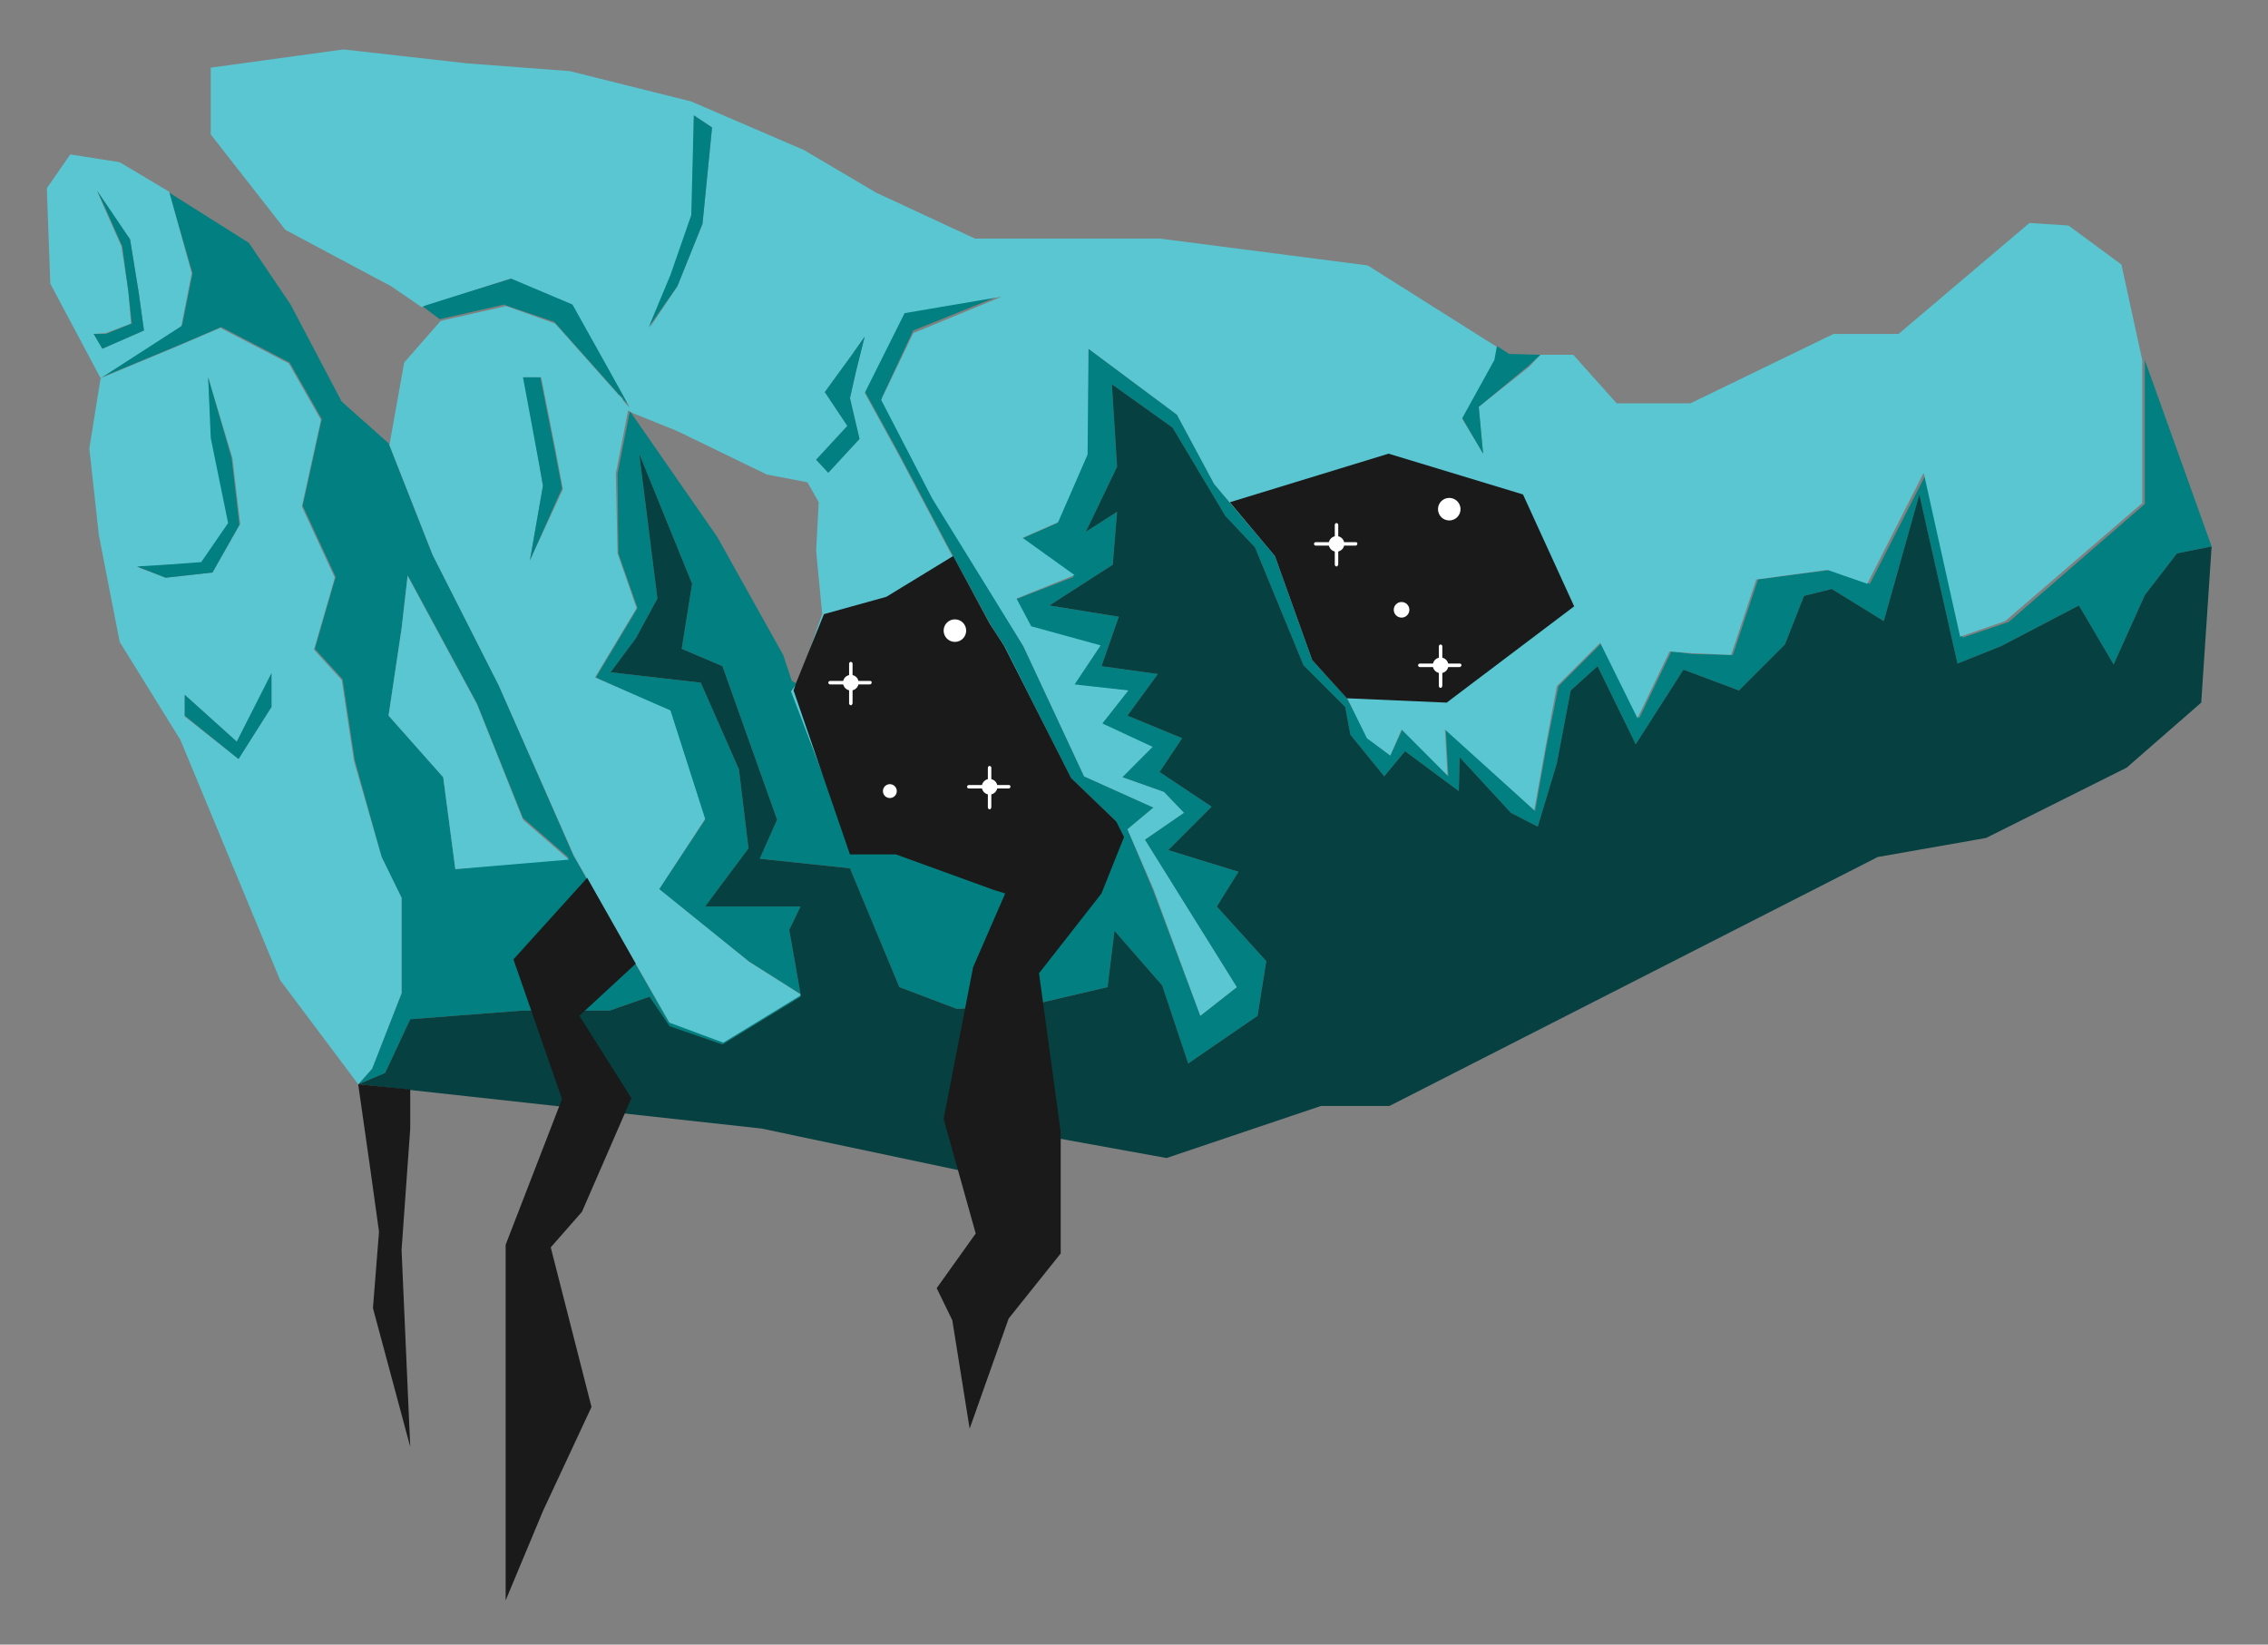 <svg xmlns="http://www.w3.org/2000/svg" viewBox="0 0 261.5 189.6" enable-background="new 0 0 261.5 189.6"><rect x="0" y="0" width="261.5" height="189.6" fill="#808080" stroke="none"/><style type="text/css">.st0{fill:#027F80;} .st1{fill:#5AC6D1;} .st2{fill:#064040;} .st3{fill:#1A1A1A;} .st4{fill:#FFFFFF;} .st5{fill:none;}</style><g id="Hand"><path class="st0" d="M92.3 114.6l-9 5.5-6.2-2.3-11-19.2-8.6-19.6-7.7-15.2-5-12.7-5.4-4.8-5.9-11.2-4.8-7.1-9.2-5.8 2.7 9.3-1.2 6-9.3 6 8.9-3.7 4.9-2.1 7.9 4.1 3.7 6.5-2.2 10 3.8 8.2-2.4 8.3 3.2 3.5 1.4 9.3 3.1 11.2 2.3 4.7v11l-3.4 8.7-1.6 1.8 3.1-1.3 2.9-6.2 13-1h10l4.6-1.6 2.2 3.4 6.2 2.1 9-5.5v-.3zm-39.8-14.4l-1.4-10.6-6.3-7.1 1.5-10.1.7-6.1 8 14.8 5.3 13.2 5.3 4.6-13.1 1.3zm202.5-37.2l-4 .8-3.7 4.8-3.6 8-4-6.8-9 4.7-5 2-4.4-19.5-4.1 14.6-6-3.7-3.2.8-2.2 5.6-5.3 5.3-6.4-2.4-5.5 8.6-4.4-9-3.1 2.8-1.6 8.4-2.2 7.3-3.1-1.6-5.9-6.4-.1 3.9-6.2-4.6-2.4 2.9-3.9-4.8-.6-3.2-4.8-4.8-5.6-13.6-3.4-3.6-6.1-10.2-7-5 .6 9.5-3.6 7.5 3.6-2.3-.5 6.1-7.3 4.7 8 1.3-2 5.7 6.5.9-3.5 4.8 6.3 2.6-2.6 3.9 6 4-5 5 8.1 2.5-2.5 4 5.7 6.3-1 6.3-8 5.5-3-9-5.5-6.3-.8 6.5-9.4 2.2-8 .3-6.6-2.5-5.7-13.7-10.4-1.1 2-4.5-6.3-17.7-4.7-2 1.2-7.5-6.1-15 2.1 16.7-2.5 4.6-2.9 3.9 10.4 1.2 4.4 10 1.1 9.1-5 6.7h11l-1.3 2.7 1.3 7.4-6-3.8-10.3-8.3 5.3-8-4-12.5-8.6-3.9 4.8-8-2.2-6.3-.1-9.2 1.4-7.1h.1l10 14.4 7.6 13.6 1 3 .7.4h.1l-.6.7v.1l6.5 17.8h5.3l9 4 4 1.5 3.7.4 5.7-4.5 3-4.2-5.2-5-7.7-15.2-1.7-2.7-4.9-9-5.6-10.6-3.9-7.1 4.6-9.3 11.2-1.8-10.2 4.1-3.6 7.7 5.9 11.4 10.4 17.3 7 15 8 3.6-3 2.5 2.9 6.9 5.5 14.6 4.2-3.3-10.6-17 4.5-3.1-2.3-2.4-4.8-1.7 3.4-3.5-5.8-2.6 3-3.9-6.2-.6 3-4.5-8-2.2-1.7-3.2 6.7-2.6-6-4.4 4.1-1.8 3.4-7.8.2-12.3 10.2 7.6 4.3 8 7 8.3 4.3 12 4 4.4 2.4 4.6 2.6 2 1.4-3 5.3 5.4-.3-5.4 10.3 9.4 1.3-7.4 1.4-7 5-5 4.3 8.7 3.7-7.7 2.5.3 4.6.1 2.9-8.7 8.3-1.1 4.6 1.6 6.5-12.7 4.2 18.9 5.3-1.8 15.7-13.6v-16.6z"/><path class="st1" d="M58.3 35.2l-.1-.1zm33.7 43.7l-.6.8.6-.8zm-48 19.9l-3.2-11.1-1.4-9.3-3.2-3.5 2.4-8.3-3.8-8.2 2.2-10-3.7-6.5-7.9-4.1-4.9 2.1-8.9 3.7-1.3 8.1 1.1 10 2.4 12.3 7 11.3 11.5 27.7 9 12 1.6-1.8 3.4-8.7v-11l-2.3-4.7zm-24.9-32.2l-3.2-1.2 3.4-.3 4-.2 3.1-4.5-2-9.9-.4-7 2.8 9.3.9 7.6-3.2 5.6-5.4.6zm12.2 14.9l-3.8 6-6.2-4.9v-2.5l6 5.4 4-7.8v3.8z"/><path class="st0" d="M72.7 47l-.4-.5-.4-.4-.1-.1v-.1l-.1-.1-.3-.3h-.1l-.1-.2-7.3-8.2-5.6-1.9-.1-.1-7.1 1.6-.4.1-2-1.5.5-.2 9.8-3 7.1 3 5.6 10.2z"/><path class="st1" d="M244.6 30.5l-6.1-4.5-4.5-.3-15.1 12.8h-7.5l-16.5 8h-8.5l-5-5.6h-3.8l-1.3 1.4-5.8 4.6.5 5.4-2.4-4 3.8-6.8.2-1.5-14.9-9.4-24-3.1h-21.3l-11.4-5.3-8.3-4.9-13-5.6-14-3.5-11.9-.9-14.2-1.6-15.3 2.1v7.7l8.6 11 12.2 6.5 3.5 2.4.5-.2 9.8-3.1 7.1 3 5.7 10.2.9 1.7-.4-.4-.4-.5v-.1l-.1-.1-.3-.3-.1-.1-7.3-8.2-5.6-2h-.1l-7.1 1.6-.4.1-4.2 4.8-1.7 9.5 5 12.7 7.6 15 8.7 19.7 11 19.2 6.2 2.3 9-5.5-6-3.8-10.4-8.4 5.3-8.1-4-12.5-8.7-3.8 4.8-8-2.2-6.3-.2-9.2 1.4-7.2v-.1l.5.3 5.2 2.1 10.3 5 4.7.9 1.3 2.3-.3 5.6.7 7.3-2.7 7.7-.3.4-.6.8 6.8 17.8h5.3l9 4.1 4 1.5 3.7.4 5.7-4.5 3-4.2-5.2-5-7.6-15.2-1.8-2.6-4.9-9-5.6-10.6-3.9-7.1 4.6-9.2 11.2-1.9-10.2 4.2-3.7 7.7 5.9 11.4 10.5 17 7 15 8 3.6-3 2.5 3 6.9 5.4 14.6 4.2-3.3-10.6-17 4.5-3.1-2.3-2.4-4.8-1.7 3.5-3.5-5.8-2.7 3-3.8-6.2-.7 3-4.5-8-2.2-1.7-3.2 6.7-2.7-6-4.3 4.1-1.8 3.4-7.8.1-12.2 10.2 7.6 4.3 8 7 8.3 4.3 12 4 4.3 2.3 4.7 2.7 2 1.3-3 5.3 5.3-.3-5.3 10.3 9.3 1.3-7.3 1.3-7 5-5 4.3 8.7 3.7-7.7 2.5.2 4.6.2 2.9-8.7 8.2-1.1 4.6 1.6 6.5-12.8 4.2 18.9 5.2-1.8 15.8-13.6v-16.5l-2.4-11zm-183.5 34.1l1.5-8.6-.4-2.3-1.8-10.2h2l1.7 8.6.8 4.3-3.8 8.2zm19.9-38.8l-2.9 7.2-3.2 4.8 2.5-6 2.4-6.9.2-11.6 2.1 1.4-1.1 11.1zm17.7 17l-.7 3.1 1.1 4.7-3.6 3.9-1.4-1.5 3.6-3.9-2.6-3.9 3.2-4.4 1.4-2-1 4zm-33.1 56.3l-13.1 1.1-1.4-10.6-6.3-7.1 1.5-10 .7-6.1 8 14.8 5.3 13.3zm-46.1-77l-5.7-3.4-5.7-.9-2.7 3.9.4 11 5.8 10.9 9.3-6 1.2-6.1-2.6-9.4zm-7.7 18.1l-1-1.7 1.4-.1 2.9-1.1-.3-3.7-.8-5.2-2-4.5-.8-1.9 1.2 1.8 2.6 3.8 1 6.1.6 4.4-4.8 2.1z"/><path class="st2" d="M255 63l-1.2 18-8.6 7.5-16.2 8.1-12.5 2.2-56.3 28.7h-7.9l-17.8 6-13.8-2.5-9.7 4-23.2-4.9-46.5-5.1 3.1-1.3 2.9-6.2 13-1h10l4.6-1.6 2.3 3.4 6.1 2.1 9-5.5v-.3l-1.3-7.4 1.3-2.7h-11l5-6.7-1.1-9.1-4.4-10-10.4-1.2 2.9-3.9 2.5-4.6-2.1-16.7 6.1 15-1.2 7.5 4.7 2 6.3 17.7-2 4.5 10.4 1.1 5.7 13.7 6.6 2.5 8-.3 9.4-2.2.8-6.5 5.5 6.3 3 9 8-5.5 1-6.3-5.7-6.3 2.5-4-8.1-2.5 5-5-6-4 2.6-3.9-6.3-2.6 3.5-4.8-6.5-.9 2-5.7-8-1.3 7.3-4.7.5-6.1-3.6 2.3 3.6-7.5-.6-9.5 7 5 6.1 10.2 3.4 3.6 5.6 13.6 4.8 4.8.6 3.2 3.9 4.8 2.4-2.9 6.2 4.6.1-3.9 5.9 6.4 3.1 1.6 2.2-7.3 1.6-8.4 3.1-2.8 4.4 9 5.5-8.6 6.4 2.4 5.3-5.3 2.2-5.6 3.2-.8 6 3.7 4.1-14.6 4.4 19.5 5-2 9-4.7 4 6.8 3.6-8 3.7-4.8zm-162.7 51.6z"/><path class="st0" d="M12.5 23.9h-.4l-.9-1.9zm4.1 14.2l-4.8 2.1-1-1.7h1.4l3-1.2-.4-3.7-.7-5.2-2-4.5h.4l2.5 3.7 1 6.2zm11 22.4l-3.1 5.5-5.4.6-3.3-1.3 3.4-.2 4-.3 3.1-4.5-2-9.8-.3-7 2.7 9.3zm3.7 17.1v3.9l-3.8 6-6.2-5v-2.4l6 5.4zm50.8-62.9l-1.1 11.1-2.9 7.2-3.3 4.7 2.5-6 2.4-6.9.3-11.5zm-21 49.9l1.5-8.6-.4-2.3-1.9-10.2h2l1.7 8.6.8 4.2zm36.9-18.7l1.1 4.7-3.6 3.9-1.4-1.5 3.6-3.9-2.6-3.9 3.2-4.4 1.4-2-1 4zm78.2-3.7l-5.7 4.7.5 5.4-2.4-4.1 3.7-6.7.3-1.6 1.4.9 3.6.1z"/></g><path class="st3" d="M41.3 125l6 .6v4.5l-1 14 1 22.7-4.3-16 .7-8.8-1-7.2zm26.4-23.8l-8.5 9.4 5.6 16.1-6.5 16.8v41l4.3-10.3 5.6-12-4.7-18.4 3.6-4.1 5.7-13.1-6-9.5 6.5-6zm61-6.5l-5.2-5-7.7-15.2-1.7-2.6-4.2-7.8-7.7 4.7-7.2 2-3.2 7.9-.3.9 6.5 18.9h5.3l11.3 4.1 1.3.4-3.7 8.5-3.4 17.5 3.7 13.2-4.5 6.3 1.8 3.7 2 12.5 4.5-12.7 6-7.5v-14l-2.5-18.3 7.2-9.2 2.6-6.5zm13.1-36.8l5.2 6.2 4.3 12 4 4.4 11.5.5 14.7-11.1-5.9-12.9-15.5-4.7z" id="Blood"/><g id="Stars"><path class="st4" d="M156.5 62.7c0 .1-.1.2-.2.2h-4.6c-.1 0-.2-.1-.2-.2s.1-.2.2-.2h4.6c.2 0 .2.1.2.2zm-2.4 2.6c-.1 0-.2-.1-.2-.2v-4.6c0-.1.1-.2.2-.2s.2.1.2.2v4.6c-.1.2-.1.2-.2.2z"/><circle class="st4" cx="154.1" cy="62.7" r=".9"/><path class="st4" d="M168.5 76.7c0 .1-.1.2-.2.2h-4.6c-.1 0-.2-.1-.2-.2s.1-.2.2-.2h4.6c.2 0 .2.1.2.2zm-2.4 2.6c-.1 0-.2-.1-.2-.2v-4.6c0-.1.1-.2.2-.2s.2.1.2.2v4.6c-.1.2-.1.2-.2.2z"/><circle class="st4" cx="166.1" cy="76.7" r=".9"/><path class="st4" d="M116.5 90.7c0 .1-.1.2-.2.2h-4.6c-.1 0-.2-.1-.2-.2s.1-.2.2-.2h4.6c.2 0 .2.1.2.2zm-2.4 2.6c-.1 0-.2-.1-.2-.2v-4.6c0-.1.1-.2.2-.2s.2.1.2.2v4.6c-.1.2-.1.2-.2.2z"/><circle class="st4" cx="114.1" cy="90.7" r=".9"/><path class="st4" d="M100.5 78.7c0 .1-.1.2-.2.2h-4.6c-.1 0-.2-.1-.2-.2s.1-.2.2-.2h4.6c.2 0 .2.1.2.2zm-2.4 2.6c-.1 0-.2-.1-.2-.2v-4.6c0-.1.1-.2.2-.2s.2.1.2.2v4.6c-.1.2-.1.2-.2.2z"/><circle class="st4" cx="98.1" cy="78.7" r=".9"/><circle class="st4" cx="161.6" cy="70.3" r=".9"/><circle class="st4" cx="167.1" cy="58.7" r="1.3"/><circle class="st4" cx="110.1" cy="72.7" r="1.3"/><circle class="st4" cx="102.6" cy="91.2" r=".8"/><path class="st5" d="M.5.5h260.6v188.7h-260.6z"/></g></svg>